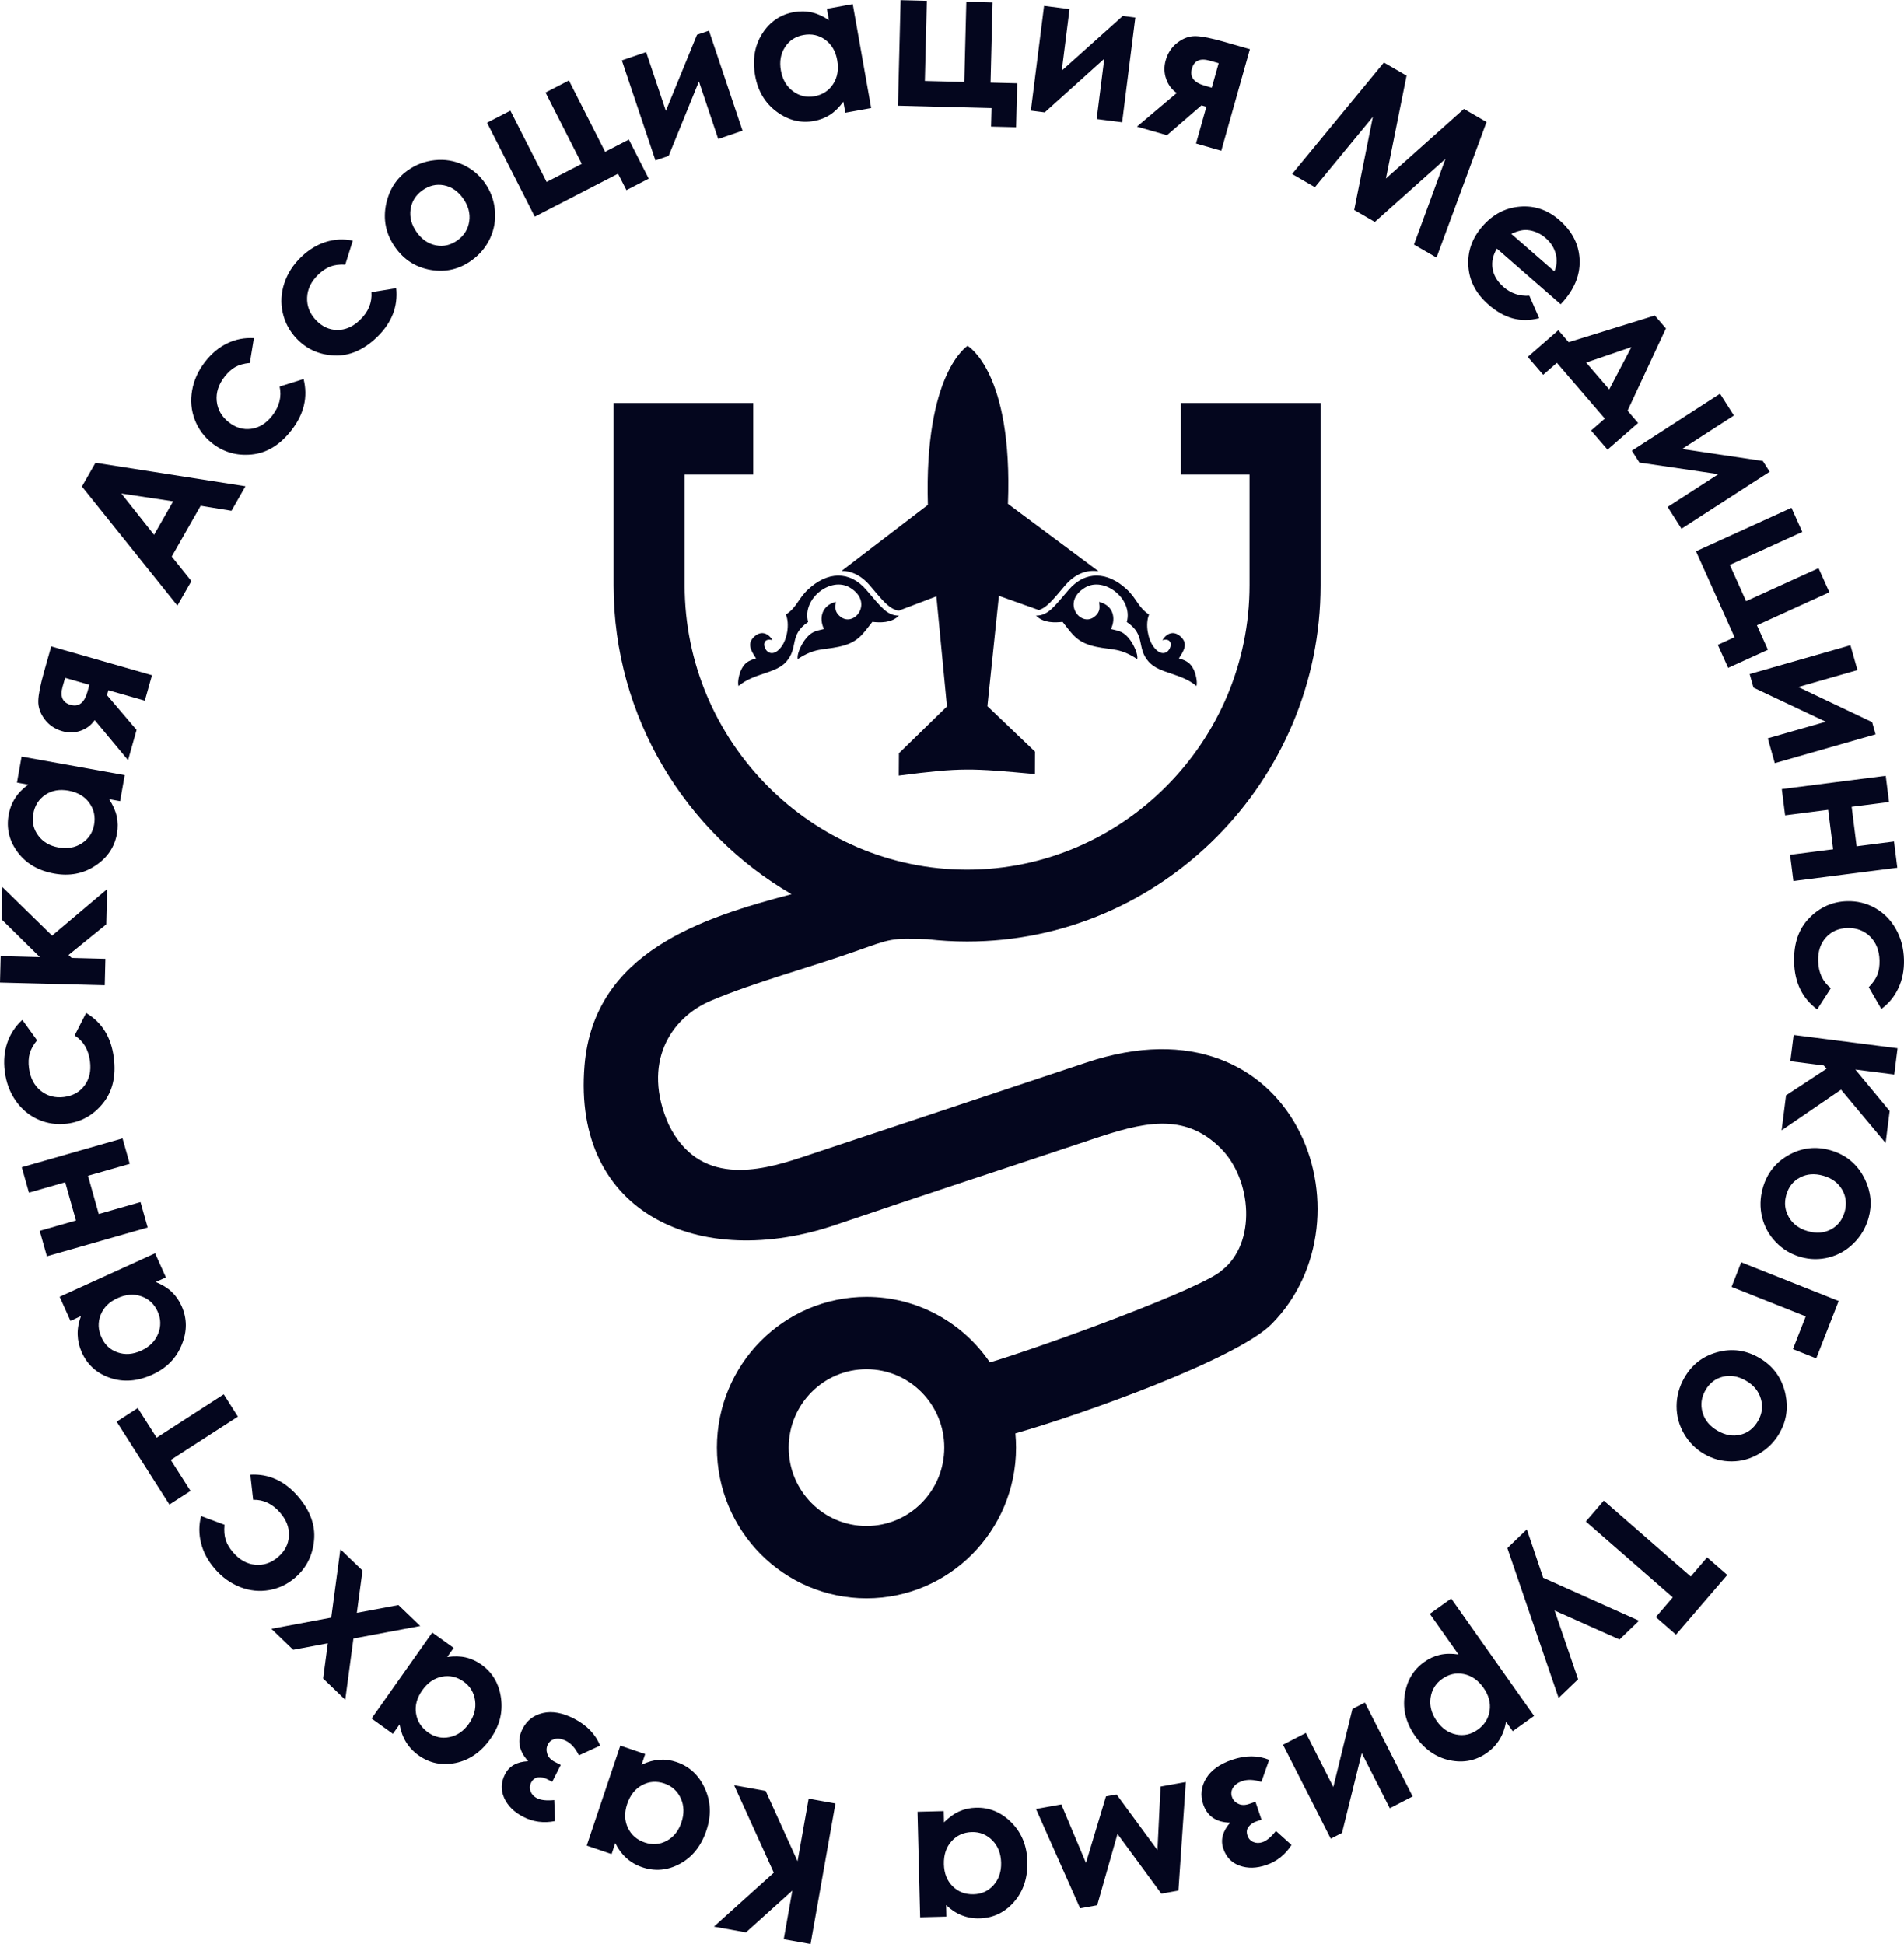 <svg width="94" height="96" viewBox="0 0 94 96" fill="none" xmlns="http://www.w3.org/2000/svg">
<g clip-path="url(#clip0_1_76)">
<path d="M40.017 95.993L38.693 95.756L39.118 93.356L36.828 95.419L35.247 95.135L38.203 92.472L36.243 88.155L37.8 88.435L39.375 91.908L39.923 88.818L41.246 89.055L40.017 95.993ZM30.194 91.554L28.966 91.135L30.625 86.198L31.852 86.617L31.676 87.142C31.993 86.994 32.289 86.913 32.565 86.894C32.84 86.876 33.12 86.915 33.402 87.01C34.038 87.227 34.503 87.66 34.8 88.312C35.097 88.963 35.122 89.656 34.875 90.388C34.621 91.15 34.187 91.696 33.575 92.03C32.965 92.362 32.34 92.42 31.7 92.201C31.405 92.101 31.147 91.951 30.927 91.753C30.706 91.555 30.522 91.307 30.376 91.011L30.194 91.554ZM31.828 90.981C32.21 91.112 32.572 91.085 32.914 90.899C33.257 90.715 33.499 90.412 33.642 89.989C33.785 89.562 33.775 89.168 33.611 88.805C33.446 88.443 33.177 88.198 32.801 88.069C32.415 87.938 32.048 87.963 31.704 88.148C31.358 88.33 31.111 88.641 30.963 89.08C30.819 89.509 30.831 89.9 30.996 90.254C31.161 90.605 31.439 90.849 31.828 90.981ZM27.684 87.153L27.263 87.984L27.033 87.866C26.879 87.785 26.726 87.752 26.572 87.767C26.42 87.78 26.302 87.868 26.218 88.032C26.146 88.174 26.14 88.317 26.196 88.462C26.253 88.607 26.358 88.718 26.508 88.796C26.697 88.893 26.982 88.925 27.363 88.888L27.405 89.924C26.845 90.038 26.321 89.967 25.833 89.715C25.382 89.484 25.071 89.175 24.893 88.788C24.717 88.401 24.73 88.011 24.932 87.614C25.137 87.21 25.518 86.994 26.076 86.969C25.608 86.459 25.516 85.925 25.799 85.37C26.009 84.956 26.344 84.695 26.805 84.589C27.266 84.483 27.779 84.578 28.349 84.871C28.974 85.194 29.4 85.637 29.627 86.199L28.582 86.681C28.413 86.334 28.202 86.097 27.954 85.969C27.756 85.867 27.574 85.833 27.409 85.868C27.244 85.902 27.123 85.994 27.047 86.145C26.973 86.288 26.965 86.442 27.019 86.606C27.072 86.769 27.193 86.901 27.384 86.999L27.684 87.153ZM19.399 85.617L18.343 84.86L21.341 80.612L22.397 81.369L22.078 81.821C22.424 81.772 22.731 81.78 23 81.842C23.268 81.905 23.526 82.022 23.768 82.196C24.316 82.588 24.637 83.137 24.735 83.848C24.835 84.558 24.661 85.228 24.215 85.859C23.754 86.513 23.182 86.91 22.502 87.054C21.822 87.195 21.207 87.07 20.656 86.674C20.402 86.492 20.199 86.274 20.044 86.021C19.888 85.766 19.785 85.476 19.729 85.15L19.399 85.617ZM21.128 85.543C21.457 85.778 21.81 85.858 22.191 85.779C22.572 85.703 22.891 85.481 23.149 85.118C23.406 84.751 23.509 84.371 23.456 83.975C23.401 83.581 23.214 83.267 22.891 83.036C22.558 82.799 22.201 82.716 21.817 82.792C21.433 82.868 21.108 83.093 20.842 83.471C20.581 83.841 20.48 84.218 20.538 84.604C20.596 84.989 20.793 85.303 21.128 85.543ZM17.045 83.932L15.953 82.882L16.184 81.143L14.475 81.463L13.398 80.428L16.353 79.875L16.805 76.5L17.897 77.55L17.617 79.639L19.671 79.254L20.747 80.289L17.449 80.907L17.045 83.932ZM9.928 74.861L11.084 75.291C11.056 75.586 11.077 75.835 11.144 76.041C11.21 76.246 11.332 76.45 11.507 76.653C11.825 77.023 12.191 77.227 12.603 77.265C13.019 77.303 13.396 77.174 13.737 76.877C14.068 76.587 14.244 76.242 14.265 75.84C14.286 75.436 14.142 75.056 13.834 74.699C13.455 74.258 13.009 74.043 12.498 74.058L12.359 72.817C13.267 72.765 14.052 73.123 14.715 73.894C15.312 74.588 15.575 75.308 15.505 76.056C15.436 76.802 15.131 77.413 14.586 77.889C14.208 78.219 13.779 78.427 13.297 78.514C12.815 78.6 12.336 78.552 11.859 78.368C11.384 78.184 10.965 77.882 10.601 77.459C10.263 77.067 10.039 76.648 9.927 76.2C9.813 75.754 9.813 75.307 9.928 74.861ZM8.364 74.294L5.761 70.201L6.801 69.529L7.733 70.992L11.046 68.851L11.745 69.952L8.432 72.091L9.406 73.62L8.364 74.294ZM3.479 65.226L2.945 64.035L7.658 61.888L8.191 63.078L7.691 63.307C8.014 63.439 8.276 63.602 8.477 63.792C8.678 63.983 8.841 64.215 8.964 64.489C9.24 65.105 9.244 65.742 8.972 66.406C8.704 67.07 8.218 67.561 7.519 67.879C6.792 68.21 6.1 68.264 5.44 68.041C4.782 67.817 4.314 67.397 4.036 66.777C3.908 66.491 3.842 66.199 3.834 65.901C3.826 65.602 3.883 65.298 3.996 64.989L3.479 65.226ZM5.01 66.038C5.175 66.409 5.441 66.657 5.809 66.782C6.176 66.91 6.564 66.881 6.967 66.697C7.374 66.512 7.653 66.235 7.804 65.866C7.954 65.498 7.948 65.133 7.785 64.769C7.618 64.395 7.349 64.141 6.979 64.013C6.611 63.883 6.216 63.913 5.798 64.104C5.388 64.291 5.113 64.565 4.97 64.929C4.826 65.291 4.84 65.662 5.01 66.038ZM3.751 60.268L3.219 58.378L1.429 58.892L1.075 57.635L6.05 56.211L6.405 57.468L4.344 58.057L4.876 59.947L6.937 59.357L7.291 60.614L2.316 62.036L1.961 60.78L3.751 60.268ZM1.103 50.362L1.829 51.367C1.643 51.597 1.524 51.815 1.466 52.023C1.409 52.232 1.397 52.469 1.431 52.735C1.492 53.221 1.686 53.595 2.008 53.858C2.333 54.121 2.717 54.224 3.165 54.167C3.6 54.111 3.935 53.922 4.175 53.598C4.414 53.274 4.503 52.879 4.443 52.41C4.371 51.83 4.117 51.404 3.684 51.129L4.251 50.019C5.036 50.482 5.491 51.219 5.619 52.231C5.735 53.141 5.557 53.889 5.088 54.472C4.62 55.054 4.029 55.392 3.314 55.484C2.819 55.547 2.347 55.48 1.898 55.284C1.449 55.086 1.076 54.779 0.782 54.36C0.487 53.942 0.305 53.455 0.235 52.901C0.169 52.385 0.214 51.911 0.364 51.476C0.516 51.041 0.762 50.67 1.103 50.362ZM0 48.519L0.033 47.212L1.969 47.262L0.078 45.398L0.118 43.803L2.572 46.202L5.289 43.905L5.246 45.645L3.384 47.157L3.54 47.302L5.203 47.345L5.171 48.65L0 48.519ZM0.838 38.646L1.066 37.36L6.158 38.277L5.929 39.562L5.387 39.464C5.58 39.759 5.704 40.042 5.763 40.314C5.822 40.585 5.826 40.87 5.775 41.165C5.657 41.831 5.301 42.359 4.704 42.751C4.111 43.145 3.434 43.273 2.679 43.137C1.894 42.996 1.293 42.645 0.874 42.086C0.458 41.527 0.307 40.913 0.426 40.243C0.481 39.933 0.589 39.655 0.751 39.405C0.912 39.155 1.129 38.936 1.397 38.747L0.838 38.646ZM1.643 40.189C1.572 40.588 1.652 40.946 1.886 41.258C2.117 41.573 2.452 41.77 2.887 41.848C3.327 41.926 3.712 41.859 4.044 41.64C4.375 41.422 4.575 41.117 4.646 40.724C4.717 40.32 4.637 39.959 4.405 39.642C4.174 39.324 3.832 39.125 3.38 39.043C2.937 38.964 2.555 39.033 2.233 39.251C1.912 39.468 1.715 39.781 1.643 40.189ZM4.674 35.556C4.508 35.803 4.278 35.978 3.983 36.083C3.689 36.188 3.388 36.195 3.081 36.107C2.712 36.001 2.418 35.804 2.202 35.513C1.983 35.22 1.88 34.917 1.89 34.601C1.899 34.286 1.993 33.817 2.169 33.191L2.528 31.917L7.503 33.34L7.15 34.596L5.35 34.082L5.282 34.326L6.743 36.043L6.322 37.537L4.674 35.556ZM4.414 33.814L3.214 33.47L3.089 33.911C2.955 34.392 3.085 34.69 3.483 34.803C3.885 34.918 4.161 34.709 4.313 34.171L4.414 33.814ZM4.045 24.024L4.714 22.851L12.118 24.011L11.428 25.222L9.907 24.974L8.478 27.481L9.449 28.693L8.758 29.904L4.045 24.024ZM5.991 24.37L7.606 26.408L8.549 24.755L5.991 24.37ZM12.535 16.698L12.335 17.924C12.041 17.952 11.804 18.019 11.615 18.124C11.428 18.23 11.252 18.39 11.088 18.601C10.788 18.985 10.659 19.386 10.7 19.802C10.741 20.221 10.939 20.569 11.293 20.849C11.639 21.122 12.009 21.23 12.405 21.175C12.801 21.119 13.143 20.905 13.434 20.534C13.792 20.074 13.915 19.593 13.805 19.088L14.988 18.716C15.211 19.605 15.011 20.45 14.385 21.251C13.822 21.973 13.169 22.37 12.429 22.443C11.688 22.517 11.034 22.33 10.468 21.881C10.075 21.569 9.791 21.184 9.615 20.724C9.44 20.263 9.395 19.781 9.485 19.275C9.573 18.769 9.789 18.297 10.132 17.857C10.45 17.449 10.816 17.148 11.229 16.951C11.643 16.753 12.078 16.67 12.535 16.698ZM17.418 11.882L17.046 13.067C16.753 13.053 16.507 13.086 16.307 13.163C16.106 13.241 15.91 13.372 15.717 13.558C15.365 13.895 15.181 14.273 15.163 14.691C15.144 15.111 15.291 15.483 15.602 15.813C15.905 16.132 16.257 16.292 16.655 16.295C17.056 16.296 17.426 16.134 17.765 15.808C18.185 15.405 18.375 14.946 18.337 14.431L19.561 14.232C19.655 15.144 19.337 15.951 18.605 16.655C17.945 17.289 17.244 17.588 16.501 17.554C15.757 17.52 15.137 17.241 14.639 16.716C14.294 16.352 14.068 15.93 13.959 15.448C13.85 14.967 13.874 14.482 14.034 13.995C14.193 13.508 14.473 13.071 14.875 12.685C15.249 12.327 15.653 12.081 16.089 11.945C16.527 11.809 16.97 11.789 17.418 11.882ZM20.128 8.413C20.525 8.128 20.971 7.959 21.463 7.908C21.956 7.855 22.419 7.931 22.858 8.132C23.298 8.335 23.657 8.633 23.938 9.031C24.22 9.431 24.384 9.875 24.432 10.364C24.48 10.855 24.401 11.32 24.198 11.761C23.994 12.203 23.687 12.57 23.275 12.866C22.669 13.3 22 13.455 21.267 13.33C20.532 13.204 19.947 12.831 19.512 12.214C19.044 11.552 18.897 10.826 19.07 10.038C19.224 9.349 19.575 8.808 20.128 8.413ZM20.848 9.401C20.519 9.638 20.326 9.948 20.27 10.334C20.214 10.721 20.311 11.093 20.564 11.453C20.823 11.821 21.143 12.041 21.52 12.114C21.896 12.188 22.251 12.106 22.584 11.868C22.914 11.631 23.108 11.317 23.166 10.929C23.223 10.541 23.123 10.165 22.868 9.802C22.611 9.438 22.294 9.221 21.916 9.148C21.542 9.076 21.185 9.16 20.848 9.401ZM26.402 10.697L24.045 6.058L25.198 5.463L26.987 8.983L28.722 8.088L26.933 4.568L28.087 3.972L29.875 7.494L31.046 6.889L32.028 8.82L30.927 9.388L30.513 8.576L26.402 10.697ZM33.011 7.696L32.358 7.919L30.7 2.982L31.9 2.573L32.873 5.473L34.411 1.717L35.002 1.516L36.659 6.452L35.459 6.862L34.506 4.021L33.011 7.696ZM40.824 0.434L42.1 0.204L43.009 5.335L41.733 5.565L41.636 5.019C41.429 5.302 41.209 5.518 40.976 5.668C40.744 5.817 40.48 5.92 40.187 5.973C39.526 6.092 38.912 5.938 38.339 5.511C37.767 5.086 37.414 4.491 37.28 3.73C37.139 2.939 37.258 2.248 37.633 1.66C38.01 1.071 38.53 0.717 39.195 0.597C39.501 0.542 39.798 0.549 40.087 0.614C40.375 0.681 40.654 0.81 40.923 0.998L40.824 0.434ZM39.665 1.729C39.269 1.801 38.964 2 38.754 2.329C38.541 2.656 38.474 3.04 38.552 3.48C38.631 3.923 38.828 4.263 39.145 4.501C39.463 4.739 39.817 4.823 40.206 4.753C40.608 4.681 40.917 4.48 41.131 4.152C41.346 3.823 41.414 3.431 41.334 2.975C41.254 2.528 41.057 2.192 40.742 1.962C40.43 1.734 40.07 1.657 39.665 1.729ZM44.332 5.218L44.463 0.008L45.758 0.041L45.66 3.996L47.607 4.044L47.707 0.091L49.002 0.123L48.903 4.078L50.219 4.111L50.164 6.281L48.927 6.249L48.95 5.336L44.332 5.218ZM51.578 5.548L50.893 5.461L51.545 0.29L52.802 0.451L52.419 3.488L55.432 0.787L56.05 0.867L55.399 6.037L54.141 5.877L54.517 2.901L51.578 5.548ZM58.096 4.591C57.85 4.423 57.676 4.192 57.573 3.895C57.468 3.598 57.461 3.295 57.548 2.985C57.653 2.613 57.849 2.317 58.139 2.1C58.429 1.879 58.73 1.775 59.042 1.785C59.356 1.794 59.821 1.889 60.441 2.066L61.707 2.429L60.294 7.443L59.047 7.085L59.558 5.272L59.316 5.203L57.613 6.675L56.13 6.251L58.096 4.591ZM59.824 4.329L60.165 3.12L59.727 2.995C59.251 2.858 58.955 2.989 58.843 3.391C58.728 3.795 58.936 4.074 59.47 4.227L59.824 4.329ZM68.323 3.087L69.442 3.735L68.423 8.815L72.274 5.376L73.39 6.023L70.921 12.721L69.808 12.076L71.362 7.843L67.876 10.957L66.856 10.366L67.779 5.766L64.917 9.242L63.79 8.59L68.323 3.087ZM77.051 15.026L73.902 12.277C73.706 12.597 73.636 12.927 73.688 13.266C73.742 13.603 73.923 13.905 74.227 14.171C74.593 14.491 75.017 14.634 75.503 14.603L75.989 15.713C75.532 15.829 75.097 15.831 74.689 15.724C74.281 15.614 73.88 15.388 73.486 15.043C72.874 14.51 72.542 13.881 72.493 13.156C72.442 12.432 72.67 11.776 73.171 11.192C73.687 10.592 74.308 10.262 75.033 10.202C75.759 10.14 76.409 10.362 76.99 10.87C77.606 11.406 77.937 12.041 77.982 12.772C78.028 13.505 77.773 14.193 77.215 14.843L77.051 15.026ZM76.739 13.402C76.859 13.13 76.882 12.843 76.807 12.543C76.731 12.241 76.568 11.981 76.314 11.759C76.041 11.521 75.737 11.387 75.398 11.358C75.189 11.339 74.924 11.402 74.609 11.544L76.739 13.402ZM76.863 17.917L76.186 18.507L75.426 17.624L76.935 16.307L77.445 16.899L81.698 15.581L82.246 16.219L80.352 20.28L80.873 20.887L79.363 22.203L78.552 21.261L79.23 20.67L76.863 17.917ZM79.447 19.229L80.542 17.14L78.308 17.904L79.447 19.229ZM80.937 22.841L80.564 22.255L84.918 19.442L85.602 20.517L83.046 22.169L87.032 22.765L87.369 23.294L83.015 26.108L82.331 25.032L84.836 23.414L80.937 22.841ZM83.731 27.222L88.444 25.075L88.978 26.265L85.401 27.894L86.204 29.684L89.781 28.054L90.315 29.245L86.739 30.874L87.281 32.083L85.319 32.976L84.809 31.84L85.634 31.463L83.731 27.222ZM86.569 33.952L86.381 33.283L91.356 31.859L91.702 33.087L88.78 33.923L92.427 35.657L92.597 36.261L87.621 37.685L87.275 36.457L90.138 35.638L86.569 33.952ZM91.416 39.841L91.661 41.79L93.507 41.553L93.67 42.849L88.539 43.505L88.376 42.21L90.501 41.938L90.256 39.989L88.13 40.262L87.967 38.966L93.098 38.31L93.261 39.605L91.416 39.841ZM92.88 49.821L92.26 48.748C92.467 48.538 92.608 48.333 92.686 48.131C92.764 47.93 92.798 47.695 92.792 47.426C92.779 46.937 92.625 46.544 92.33 46.25C92.033 45.956 91.661 45.815 91.211 45.826C90.772 45.837 90.418 45.992 90.149 46.289C89.879 46.587 89.75 46.971 89.762 47.444C89.776 48.029 89.986 48.478 90.39 48.795L89.714 49.843C88.98 49.301 88.6 48.522 88.575 47.503C88.552 46.584 88.803 45.859 89.327 45.327C89.851 44.795 90.472 44.519 91.193 44.5C91.692 44.487 92.156 44.602 92.583 44.842C93.009 45.086 93.349 45.429 93.6 45.876C93.852 46.322 93.984 46.824 93.999 47.384C94.012 47.902 93.921 48.37 93.726 48.788C93.533 49.205 93.251 49.549 92.88 49.821ZM93.682 51.761L93.519 53.057L91.598 52.811L93.292 54.858L93.093 56.441L90.892 53.805L87.958 55.813L88.176 54.087L90.179 52.771L90.038 52.611L88.389 52.4L88.552 51.105L93.682 51.761ZM92.248 60.151C92.114 60.625 91.872 61.038 91.52 61.388C91.168 61.74 90.759 61.973 90.292 62.093C89.823 62.211 89.358 62.205 88.893 62.071C88.423 61.938 88.019 61.694 87.678 61.343C87.337 60.99 87.109 60.578 86.994 60.106C86.88 59.633 86.89 59.152 87.028 58.663C87.231 57.941 87.658 57.399 88.306 57.034C88.958 56.669 89.646 56.591 90.369 56.797C91.144 57.02 91.71 57.493 92.065 58.217C92.372 58.851 92.433 59.495 92.248 60.151ZM91.072 59.835C91.182 59.443 91.14 59.079 90.944 58.742C90.748 58.405 90.44 58.176 90.02 58.056C89.59 57.932 89.204 57.962 88.864 58.142C88.525 58.322 88.299 58.609 88.188 59.005C88.076 59.398 88.12 59.764 88.316 60.105C88.513 60.443 88.824 60.674 89.248 60.795C89.674 60.917 90.056 60.887 90.396 60.707C90.734 60.527 90.959 60.235 91.072 59.835ZM90.775 64.244L89.667 67.076L88.517 66.619L89.149 65.002L85.488 63.547L85.963 62.332L90.775 64.244ZM87.859 70.758C87.616 71.185 87.281 71.525 86.856 71.779C86.429 72.034 85.976 72.16 85.494 72.162C85.01 72.164 84.561 72.043 84.141 71.8C83.719 71.555 83.385 71.221 83.139 70.796C82.893 70.371 82.771 69.915 82.773 69.429C82.776 68.941 82.901 68.478 83.154 68.037C83.524 67.387 84.068 66.965 84.786 66.77C85.505 66.575 86.192 66.667 86.843 67.044C87.543 67.449 87.977 68.046 88.147 68.836C88.292 69.527 88.197 70.166 87.859 70.758ZM86.794 70.163C86.996 69.81 87.043 69.446 86.933 69.072C86.824 68.696 86.581 68.399 86.203 68.18C85.815 67.955 85.433 67.888 85.059 67.981C84.687 68.072 84.399 68.296 84.195 68.652C83.993 69.007 83.947 69.373 84.056 69.75C84.165 70.128 84.411 70.427 84.794 70.648C85.178 70.871 85.556 70.935 85.928 70.844C86.3 70.751 86.588 70.523 86.794 70.163ZM85.275 77.769L82.742 80.716L81.748 79.849L82.584 78.876L78.292 75.129L79.179 74.099L83.471 77.845L84.281 76.901L85.275 77.769ZM80.919 80.029L79.955 80.955L76.75 79.525L77.911 82.919L76.949 83.843L74.418 76.442L75.38 75.518L76.186 77.906L80.919 80.029ZM74.683 85.487L74.353 85.021C74.296 85.347 74.191 85.639 74.035 85.893C73.88 86.147 73.676 86.365 73.423 86.547C72.874 86.94 72.258 87.066 71.579 86.924C70.898 86.782 70.329 86.383 69.867 85.729C69.421 85.098 69.247 84.428 69.347 83.719C69.444 83.008 69.764 82.459 70.311 82.068C70.553 81.894 70.81 81.776 71.08 81.714C71.35 81.65 71.659 81.644 72.006 81.695L70.589 79.688L71.646 78.932L75.738 84.731L74.683 85.487ZM72.958 85.41C73.289 85.173 73.486 84.86 73.543 84.475C73.601 84.088 73.5 83.71 73.24 83.341C72.974 82.964 72.649 82.737 72.264 82.663C71.882 82.587 71.523 82.668 71.191 82.907C70.868 83.138 70.68 83.451 70.625 83.845C70.573 84.242 70.675 84.621 70.933 84.988C71.19 85.352 71.51 85.572 71.89 85.65C72.271 85.728 72.626 85.648 72.958 85.41ZM66.77 84.387L67.384 84.07L69.742 88.709L68.614 89.291L67.23 86.566L66.255 90.508L65.7 90.794L63.342 86.156L64.47 85.573L65.826 88.243L66.77 84.387ZM61.982 88.971L62.279 89.854L62.036 89.937C61.872 89.993 61.741 90.08 61.645 90.202C61.548 90.32 61.529 90.467 61.588 90.643C61.638 90.792 61.735 90.897 61.877 90.958C62.02 91.018 62.172 91.019 62.332 90.965C62.534 90.896 62.755 90.713 62.993 90.412L63.761 91.103C63.451 91.587 63.036 91.917 62.516 92.094C62.037 92.258 61.6 92.268 61.201 92.126C60.803 91.984 60.535 91.702 60.392 91.28C60.248 90.851 60.361 90.425 60.73 90.003C60.041 89.987 59.598 89.681 59.399 89.089C59.252 88.649 59.299 88.225 59.545 87.819C59.791 87.412 60.217 87.107 60.823 86.9C61.487 86.673 62.099 86.673 62.658 86.901L62.274 87.992C61.908 87.873 61.593 87.859 61.328 87.95C61.117 88.022 60.967 88.13 60.876 88.274C60.785 88.417 60.767 88.568 60.821 88.728C60.872 88.88 60.975 88.994 61.13 89.069C61.284 89.145 61.462 89.149 61.663 89.08L61.982 88.971ZM55.17 90.559L54.168 94.078L53.325 94.23L51.147 89.327L52.397 89.102L53.613 91.99L54.601 88.706L55.126 88.611L57.143 91.358L57.296 88.221L58.543 87.996L58.178 93.356L57.335 93.508L55.17 90.559ZM46.723 94.642L45.428 94.675L45.297 89.465L46.593 89.432L46.606 89.987C46.854 89.738 47.104 89.558 47.357 89.446C47.609 89.332 47.885 89.272 48.183 89.264C48.853 89.246 49.438 89.492 49.94 90.001C50.442 90.509 50.701 91.151 50.721 91.924C50.741 92.727 50.521 93.39 50.061 93.916C49.601 94.44 49.034 94.711 48.358 94.728C48.047 94.737 47.754 94.685 47.479 94.576C47.203 94.467 46.947 94.297 46.71 94.07L46.723 94.642ZM48.063 93.538C48.465 93.528 48.796 93.377 49.054 93.084C49.313 92.793 49.436 92.423 49.425 91.977C49.414 91.527 49.27 91.16 48.992 90.876C48.713 90.594 48.376 90.457 47.981 90.467C47.572 90.477 47.237 90.628 46.976 90.922C46.714 91.212 46.589 91.591 46.6 92.054C46.612 92.507 46.756 92.87 47.032 93.144C47.307 93.417 47.651 93.548 48.063 93.538Z" fill="#04061E"/>
<path fill-rule="evenodd" clip-rule="evenodd" d="M58.202 32.508C58.477 32.088 58.639 31.784 58.313 31.459C57.981 31.127 57.611 31.235 57.389 31.611C58.209 31.377 57.654 32.874 56.949 31.932C56.674 31.566 56.529 30.829 56.728 30.345C56.187 29.991 56.128 29.57 55.639 29.11C54.68 28.213 53.581 28.162 52.748 29.137C52.01 30.002 51.738 30.39 51.146 30.4C51.534 30.78 52.086 30.742 52.46 30.707C52.961 31.346 53.182 31.738 54.124 31.937C54.918 32.104 55.294 31.985 56.141 32.542C56.199 32.326 55.986 31.866 55.805 31.615C55.49 31.182 55.273 31.162 54.848 31.059C55.107 30.511 54.954 29.89 54.261 29.72C54.281 29.946 54.361 30.194 54.027 30.456C53.353 30.985 52.369 29.736 53.569 29.013C54.508 28.447 55.951 29.565 55.629 30.712C56.59 31.363 56.087 31.966 56.71 32.674C57.236 33.268 58.281 33.218 59.07 33.872C59.127 33.655 59.026 33.25 58.933 33.064C58.761 32.717 58.568 32.62 58.202 32.508Z" fill="#04061E"/>
<path fill-rule="evenodd" clip-rule="evenodd" d="M37.325 32.508C37.05 32.088 36.889 31.784 37.213 31.459C37.547 31.127 37.915 31.235 38.137 31.611C37.318 31.377 37.873 32.874 38.578 31.932C38.853 31.566 38.999 30.829 38.799 30.345C39.34 29.991 39.399 29.57 39.889 29.11C40.848 28.213 41.946 28.162 42.78 29.137C43.517 30.002 43.789 30.39 44.381 30.4C43.993 30.78 43.44 30.742 43.067 30.707C42.567 31.346 42.345 31.738 41.402 31.937C40.61 32.104 40.234 31.985 39.387 32.542C39.327 32.326 39.541 31.866 39.722 31.615C40.038 31.182 40.255 31.162 40.678 31.059C40.419 30.511 40.573 29.89 41.267 29.72C41.245 29.946 41.166 30.194 41.5 30.456C42.175 30.985 43.157 29.736 41.958 29.013C41.018 28.447 39.577 29.565 39.898 30.712C38.937 31.363 39.44 31.966 38.817 32.674C38.291 33.268 37.246 33.218 36.458 33.872C36.4 33.655 36.502 33.25 36.595 33.064C36.766 32.717 36.96 32.62 37.325 32.508Z" fill="#04061E"/>
<path fill-rule="evenodd" clip-rule="evenodd" d="M51.093 38.224L51.097 37.115L48.748 34.869L49.316 29.421L51.285 30.123C51.693 29.997 51.985 29.61 52.586 28.904C53.073 28.335 53.65 28.116 54.237 28.21L49.762 24.879C50.014 18.345 47.769 17.079 47.769 17.079C47.769 17.079 45.618 18.4 45.809 24.931L41.552 28.189C42.047 28.189 42.527 28.42 42.941 28.904C43.605 29.683 43.892 30.075 44.375 30.153L46.229 29.446L46.751 34.883L44.38 37.196L44.372 38.3C47.486 37.898 47.934 37.935 51.093 38.224Z" fill="#04061E"/>
<path fill-rule="evenodd" clip-rule="evenodd" d="M65.196 19.901V23.436V28.905C65.196 38.577 57.343 46.491 47.745 46.491C47.076 46.491 46.416 46.452 45.766 46.376C43.961 46.316 44.014 46.346 42.193 46.989C39.89 47.802 37.285 48.49 35.11 49.408C33.095 50.257 31.668 52.502 33.015 55.532C34.502 58.563 37.438 57.855 39.531 57.161L53.636 52.466C64.025 48.985 67.951 60.174 62.777 65.382C61.061 67.111 53.411 69.849 50.129 70.779C50.15 71.011 50.162 71.245 50.162 71.481C50.162 75.591 46.856 78.923 42.779 78.923C38.7 78.923 35.394 75.591 35.394 71.481C35.394 67.372 38.7 64.04 42.779 64.04C45.308 64.04 47.54 65.322 48.871 67.276C51.613 66.452 59.429 63.595 60.331 62.723C62.045 61.381 61.808 58.256 60.28 56.714C58.456 54.875 56.385 55.429 53.915 56.257C49.693 57.671 45.45 59.051 41.266 60.48C34.569 62.763 28.244 59.95 28.858 52.61C29.326 47.006 34.66 45.319 39.079 44.154C33.839 41.11 30.293 35.405 30.293 28.905V23.436V19.901H33.801H37.185V23.436H33.801V28.894C33.801 36.621 40.075 42.945 47.745 42.945C55.413 42.945 61.689 36.621 61.689 28.894V23.436H58.304V19.901H61.689H65.196ZM42.779 67.611C44.9 67.611 46.619 69.344 46.619 71.481C46.619 73.619 44.9 75.352 42.779 75.352C40.657 75.352 38.938 73.619 38.938 71.481C38.938 69.344 40.657 67.611 42.779 67.611Z" fill="#04061E"/>
</g>
<defs>
<clipPath id="clip0_1_76">
<rect width="94" height="96" fill="white"/>
</clipPath>
</defs>
</svg>
